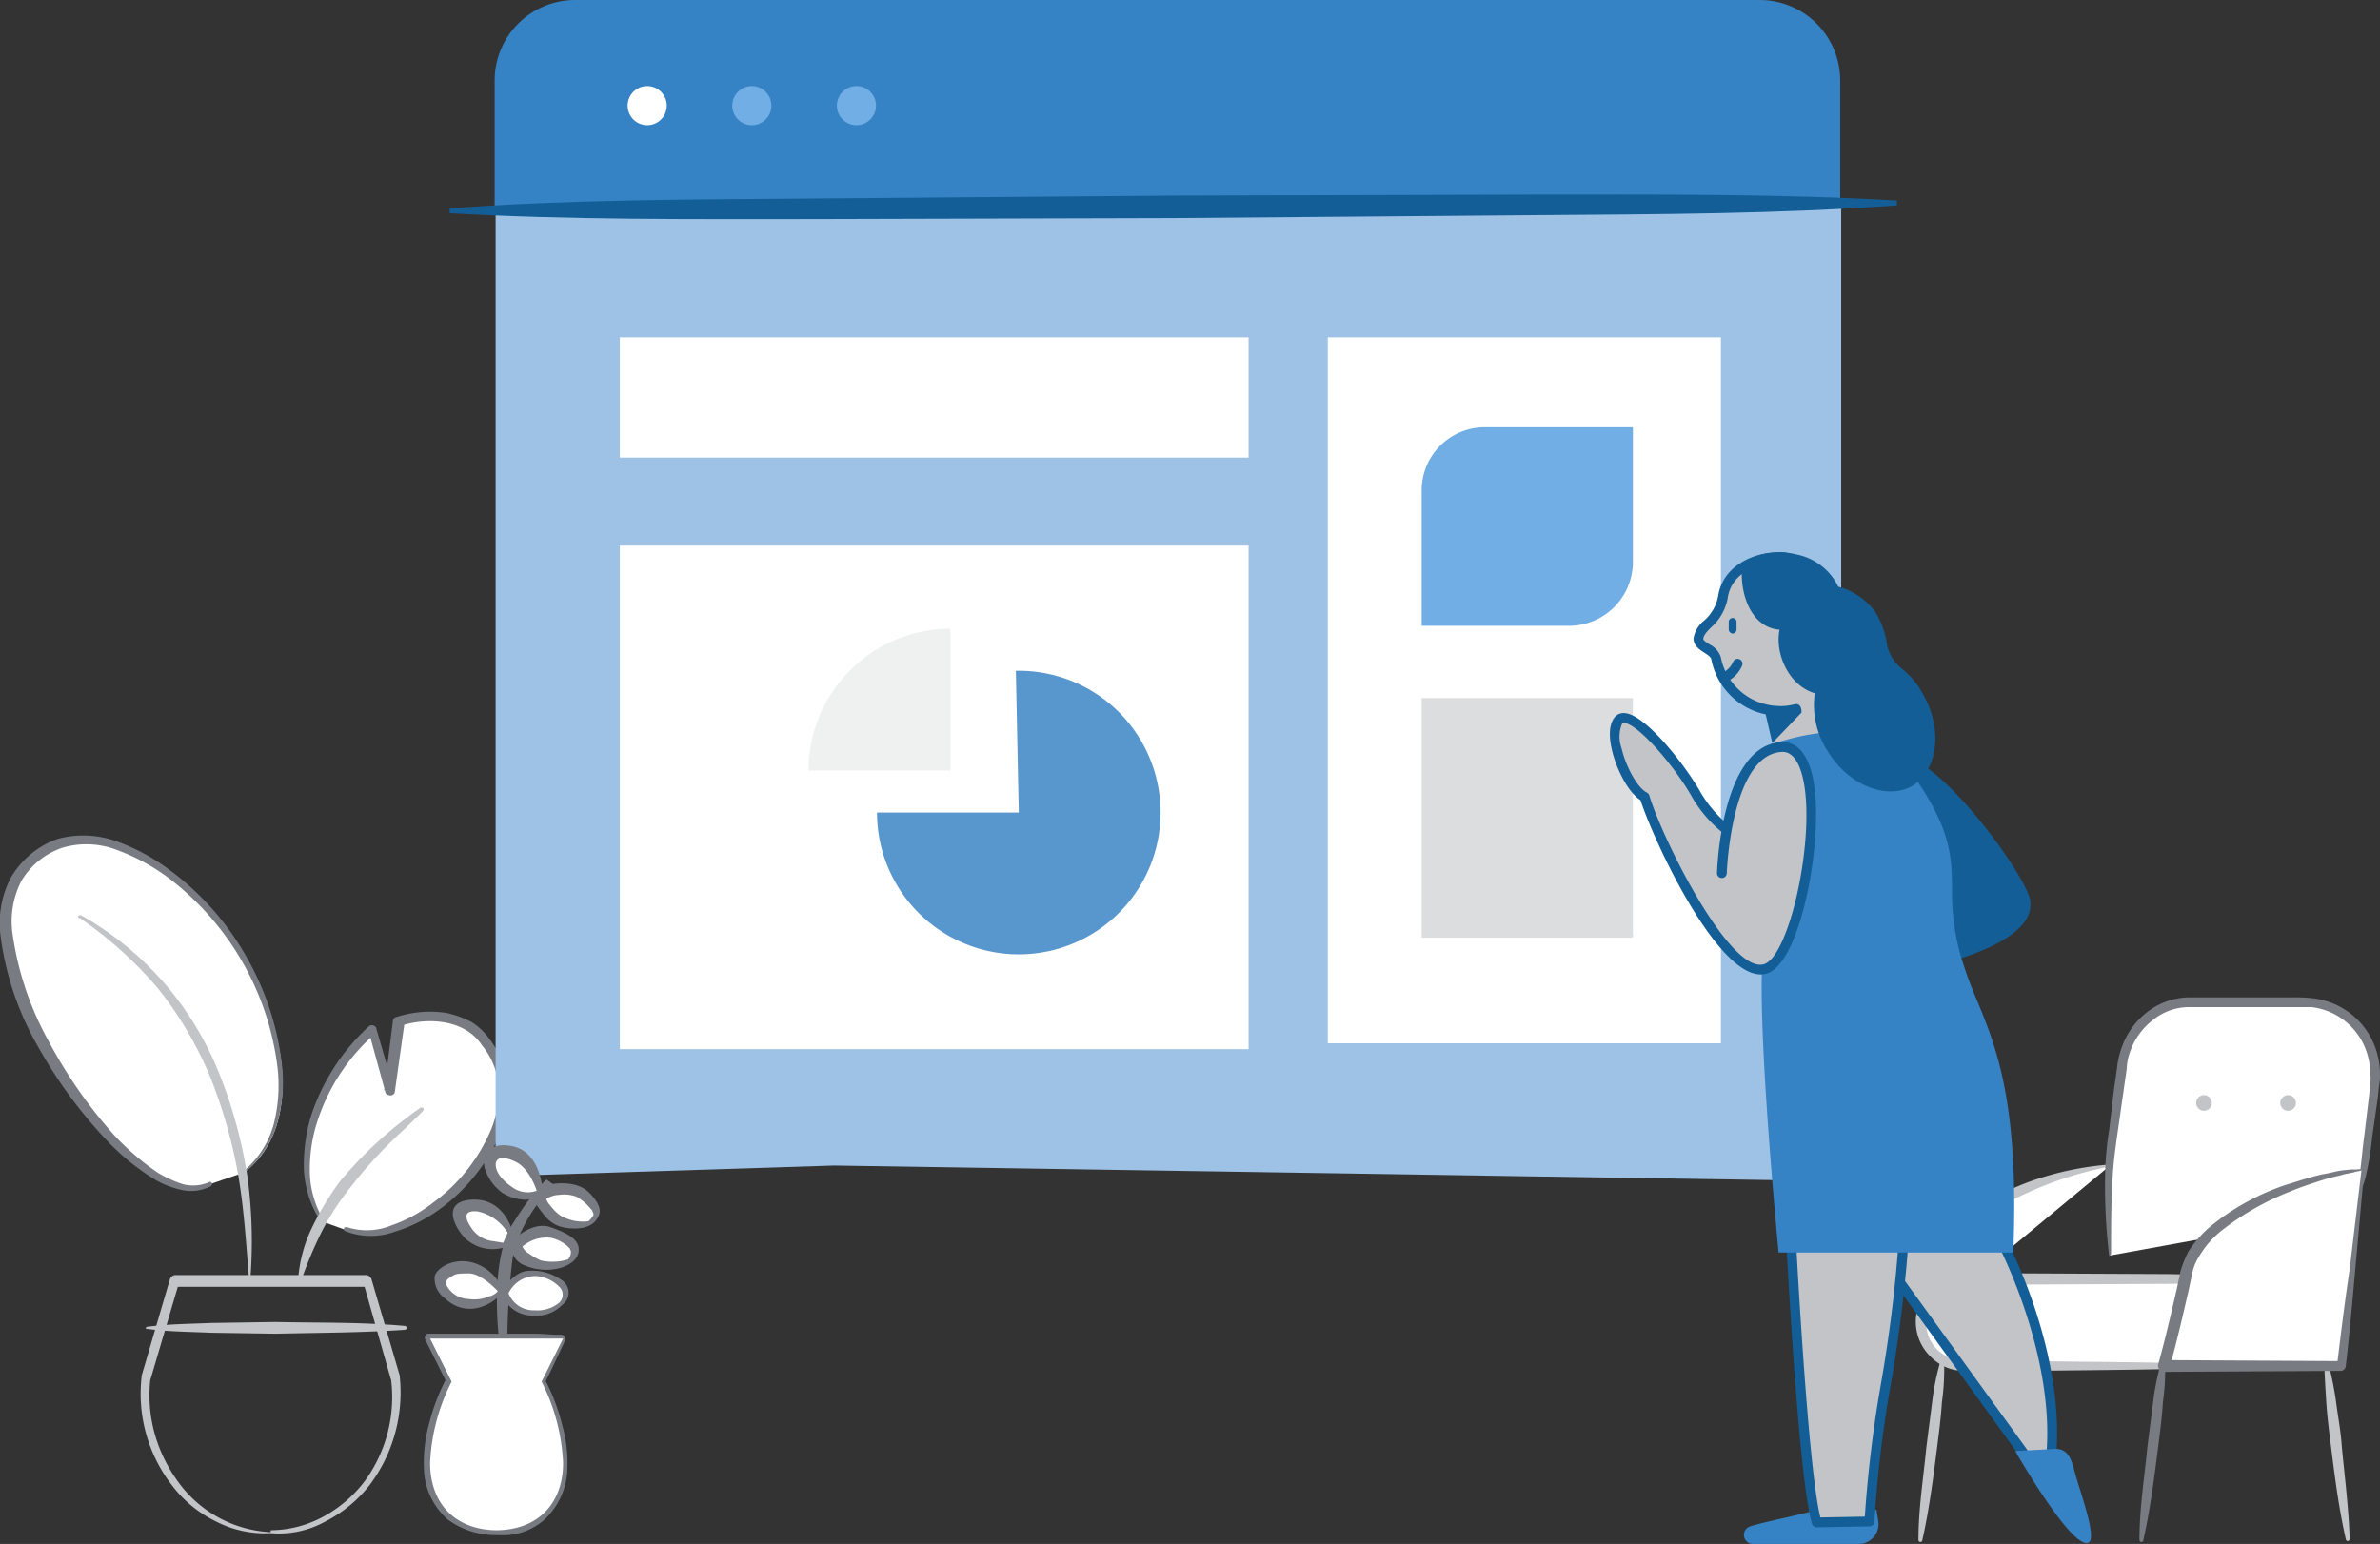 <svg xmlns="http://www.w3.org/2000/svg" xmlns:xlink="http://www.w3.org/1999/xlink" viewBox="0 0 243.383 157.9"><rect x="0" y="0" width="243.383" height="157.9" fill="#333333" stroke="none"/><defs><style>.a{fill:none;}.b{clip-path:url(#a);}.c{fill:#fff;}.d,.k{fill:#c3c4c7;}.e,.i{fill:#787c82;}.f,.j{fill:#3582c4;}.g{fill:#9ec2e6;}.h{fill:#72aee6;}.i,.k{opacity:0.26;}.i,.j,.k{isolation:isolate;}.j{opacity:0.83;}.l{fill:#def1f9;}.m{fill:#135e96;}</style><clipPath id="a" transform="translate(0 0)"><rect class="a" width="243.38" height="157.9"/></clipPath></defs><title>woocommerce-reports</title><g class="b"><path class="c" d="M237.783,138.7l2.3,18.8Z" transform="translate(0 0)"/><path class="d" d="M237.883,138.6a35.6,35.6,0,0,1,1,4.7c.2,1.6.5,3.1.6,4.7.3,3.1.7,6.3.8,9.4a.2.2,0,1,1-.4,0c-.7-3.1-1.1-6.2-1.5-9.4-.2-1.6-.4-3.1-.5-4.7s-.2-3.2-.2-4.7Z" transform="translate(0 0)"/><path class="c" d="M215.783,119.2c-9.4,1.3-17.1,6.1-18,10.5a50.466,50.466,0,0,1-1.3,5.5" transform="translate(0 0)"/><path class="d" d="M215.783,119.3a37.193,37.193,0,0,0-12.6,4.9,11.954,11.954,0,0,0-4.5,4.7c-.2.5-.3.9-.5,1.5l-.4,1.7a21.289,21.289,0,0,1-1.1,3.3c0,.1-.2.1-.3.1s-.1-.1-.1-.2c.1-1.1.3-2.3.5-3.4l.3-1.7a16.692,16.692,0,0,1,.5-1.8,12.914,12.914,0,0,1,5-5.1,25.62,25.62,0,0,1,6.3-2.9,31.43,31.43,0,0,1,6.8-1.3c.1,0,.1,0,.1.1.1.1,0,.1,0,.1Z" transform="translate(0 0)"/><path class="c" d="M215.783,128.4a61.715,61.715,0,0,1,.1-10.7l1.1-8.7a7.308,7.308,0,0,1,7.1-6.5h11.6a7.311,7.311,0,0,1,7.1,8.4l-1.1,8.7a7.414,7.414,0,0,1-2.2,4.5" transform="translate(0 0)"/><path class="e" d="M215.683,128.4a60.482,60.482,0,0,1-.4-8.5,31.255,31.255,0,0,1,.4-4.3l.5-4.2.3-2.1a8.734,8.734,0,0,1,.5-2.2,7.803,7.803,0,0,1,2.6-3.6,7.168,7.168,0,0,1,4.2-1.5h10.6a16.951,16.951,0,0,1,2.2.1,7.72,7.72,0,0,1,6.5,5.6,8.329,8.329,0,0,1,.3,2.2,4.102,4.102,0,0,1-.1,1.1l-.1,1.1-.6,4.2a30.668,30.668,0,0,1-.7,4.2,7.813,7.813,0,0,1-2.2,3.7.212.212,0,0,1-.3-.3,7.418,7.418,0,0,0,1.9-3.6c.2-1.3.3-2.8.5-4.2l.5-4.2.1-1.1a3.352,3.352,0,0,0,0-1,6.929,6.929,0,0,0-.3-2,6.764,6.764,0,0,0-5.7-4.8h-12.6a5.876,5.876,0,0,0-3.6,1.3,7.031,7.031,0,0,0-2.3,3.1,5.847,5.847,0,0,0-.4,1.9l-.3,2.1-.6,4.2c-.2,1.4-.4,2.8-.5,4.2-.2,2.8-.2,5.6-.2,8.4,0,.1,0,.1-.1.1-.1.2-.1.2-.1.1Z" transform="translate(0 0)"/><path class="c" d="M228.683,139.7h-27.8a4.4,4.4,0,0,1,0-8.8h27.8a4.375,4.375,0,0,1,4.4,4.4A4.313,4.313,0,0,1,228.683,139.7Z" transform="translate(0 0)"/><path class="d" d="M212.989,140.138c5.231-.057,10.434-.113,15.694-.338a4.375,4.375,0,0,0,4.4-2.7,4.965,4.965,0,0,0-1-5.2,4.523,4.523,0,0,0-2.4-1.4,25.282,25.282,0,0,0-2.7-.1l-5.2-.1-20.9-.1a5.037,5.037,0,0,0-4.6,3.1,4.947,4.947,0,0,0,1.1,5.4,4.805,4.805,0,0,0,2.5,1.4,8.54,8.54,0,0,0,2.034.113c.219-.007.439-.013.666-.013h5.2Q210.393,140.162,212.989,140.138Zm19.494-3.238a4.047,4.047,0,0,1-3.8,2.6v.1c-5.26-.225-10.463-.281-15.694-.338q-2.596-.027-5.206-.062h-5.2a19.292,19.292,0,0,1-2.5-.1,4.333,4.333,0,0,1-2-1.1,3.819,3.819,0,0,1-.8-4.2,4.062,4.062,0,0,1,3.6-2.4l20.9-.1,5.2-.1a10.244,10.244,0,0,0,1.25.05,10.244,10.244,0,0,1,1.25.05,4.273,4.273,0,0,1,2.1,1.1A4.349,4.349,0,0,1,232.483,136.9Z" transform="translate(0 0)"/><path class="c" d="M241.683,119.6c-9.4,1.3-17.1,6.1-18,10.5s-2.3,9.6-2.3,9.6h18.1Z" transform="translate(0 0)"/><path class="e" d="M240.883,129.5l.9-10a5.283,5.283,0,0,1-1.3.1l-1,.1c-.35.05-.675.125-1,.2s-.65.15-1,.2c-1.05.242-2.035.55-3.06.87-.244.076-.49.153-.74.23a24.345,24.345,0,0,0-7.1,3.8,11.493,11.493,0,0,0-2.8,3,11.918,11.918,0,0,0-.8,2l-.4,1.9c-.6,2.6-1.2,5.2-1.9,7.7v.1a.645.645,0,0,0,.6.6l18.1-.1a.536.536,0,0,0,.5-.5C240.283,136.3,240.583,132.9,240.883,129.5Zm.2-9.7a3.11,3.11,0,0,0,.4-.1l-1.2,10.1c-.475,3.133-.859,6.265-1.239,9.398l-16.969-.094c.619-2.285,1.163-4.644,1.708-7.004h0l.4-1.9a5.094,5.094,0,0,1,.7-1.7,9.521,9.521,0,0,1,2.5-2.8,27.631,27.631,0,0,1,6.7-3.8c1.2-.5,2.4-.9,3.7-1.3.3-.1.625-.175.95-.25s.65-.15.95-.25l1-.2A3.107,3.107,0,0,1,241.083,119.8Zm-19.008,19.304-.692-.004.5.7Q221.98,139.453,222.075,139.104Zm16.969.094c-.021.167-.041.335-.061.502l.5-.5Z" transform="translate(0 0)"/><path class="c" d="M198.683,138.7l-2.2,18.8Z" transform="translate(0 0)"/><path class="d" d="M198.783,138.7a24.319,24.319,0,0,1-.2,4.7c-.1,1.6-.3,3.1-.5,4.7-.4,3.1-.8,6.3-1.5,9.4a.2.2,0,0,1-.4,0c0-3.2.5-6.3.8-9.4.2-1.6.4-3.1.6-4.7a26.284,26.284,0,0,1,1-4.7c.1-.1.1-.1.2,0Z" transform="translate(0 0)"/><path class="c" d="M221.283,138.7l-2.3,18.8Z" transform="translate(0 0)"/><path class="e" d="M221.383,138.7a24.319,24.319,0,0,1-.2,4.7c-.1,1.6-.3,3.1-.5,4.7-.4,3.1-.8,6.3-1.5,9.4a.2.2,0,0,1-.4,0c0-3.2.5-6.3.8-9.4.2-1.6.4-3.1.6-4.7a26.282,26.282,0,0,1,1-4.7c0-.1.1-.1.2,0Z" transform="translate(0 0)"/><path class="d" d="M225.383,113.6a.8.8,0,1,0-.8-.8A.8.8,0,0,0,225.383,113.6Z" transform="translate(0 0)"/><path class="d" d="M233.983,113.6a.8.8,0,1,0-.8-.8A.8.8,0,0,0,233.983,113.6Z" transform="translate(0 0)"/><path class="c" d="M24.983,119.9c5-3.8,5.2-12,.6-21.1s-17.6-18.3-23.6-9.2,12.2,35.5,19.8,31.4" transform="translate(0 0)"/><path class="e" d="M24.883,119.8a9.556,9.556,0,0,0,3.1-4.8,16.108,16.108,0,0,0,.4-5.8,28.692,28.692,0,0,0-3.7-11,28.745,28.745,0,0,0-7.7-8.6,20.829,20.829,0,0,0-5.1-2.7,8.644,8.644,0,0,0-5.5-.2,7.754,7.754,0,0,0-4.2,3.4,9.017,9.017,0,0,0-.9,5.4,31.823,31.823,0,0,0,3.7,11,48.662,48.662,0,0,0,6.7,9.6,26.706,26.706,0,0,0,4.4,3.8,12.271,12.271,0,0,0,2.6,1.2,4.146,4.146,0,0,0,2.7-.2c.1-.1.2,0,.3.1a.367.367,0,0,1-.1.3,4.451,4.451,0,0,1-3,.4,9.612,9.612,0,0,1-2.8-1.1,24.463,24.463,0,0,1-4.7-3.8,47.711,47.711,0,0,1-7.1-9.6,30.424,30.424,0,0,1-3.9-11.3,10.046,10.046,0,0,1,1-6.1,9.04,9.04,0,0,1,4.8-4,10.099,10.099,0,0,1,6.2.3,20.991,20.991,0,0,1,5.3,2.9,28.395,28.395,0,0,1,7.9,9,28.734,28.734,0,0,1,3.6,11.4,15.238,15.238,0,0,1-.7,6,10.536,10.536,0,0,1-3.5,4.8h-.1c.3-.3.3-.3.3-.4Z" transform="translate(0 0)"/><path class="c" d="M32.883,124.9c-3.2-5.2-1.1-13.9,5.2-19.5l1.8,6.2.9-7.1c2.4-.8,6.2-.8,8.2,1.4,8.4,8.9-6.7,22.9-13.6,19.9" transform="translate(0 0)"/><path class="e" d="M32.783,124.9a10.694,10.694,0,0,1-1.7-5.2,17.325,17.325,0,0,1,.7-5.5,21.458,21.458,0,0,1,5.9-9.2.483.483,0,0,1,.7,0c.1.1.1.1.1.2l1.8,6.2-1,.1.9-7.1a.43.43,0,0,1,.4-.4,11.086,11.086,0,0,1,5.1-.4,10.639,10.639,0,0,1,2.5.9,6.558,6.558,0,0,1,1.9,1.8,9.555,9.555,0,0,1,1.9,4.8,10.61,10.61,0,0,1-.9,5,18.868,18.868,0,0,1-6.3,7.7,15.673,15.673,0,0,1-4.5,2.2,7.173,7.173,0,0,1-5-.1c-.1,0-.1-.2-.1-.3s.2-.1.3-.1a6.636,6.636,0,0,0,4.6-.2,14.396,14.396,0,0,0,4.2-2.3,17.859,17.859,0,0,0,5.9-7.4,10.229,10.229,0,0,0,.8-4.5,7.405,7.405,0,0,0-1.7-4.2c-1.7-2.6-5.4-2.9-8.3-2l.4-.4-1,7.1a.441.441,0,0,1-.6.4.43.43,0,0,1-.4-.4l-1.7-6.2.8.2a20.163,20.163,0,0,0-5.9,8.7,15.81,15.81,0,0,0-.9,5.2,9.935,9.935,0,0,0,1.3,5.1v.1c-.1.3-.2.3-.2.2Z" transform="translate(0 0)"/><path class="d" d="M25.319,128.954q.08,1.02.164,2.046c.1.1.2.1.1,0a48.806,48.806,0,0,0-.3-10.8,48.134,48.134,0,0,0-2.9-10.5,32.779,32.779,0,0,0-5.7-9.3,32.592,32.592,0,0,0-8.4-6.8.367.367,0,0,0-.3.1c0,.1,0,.2.2.2a40.974,40.974,0,0,1,7.9,7.1,37.726,37.726,0,0,1,5.4,9.1,51.624,51.624,0,0,1,2.9,10.2C24.869,123.215,25.092,126.064,25.319,128.954Zm6.564-3.354a14.39,14.39,0,0,0-1.4,5.4.349.349,0,0,0,.2.1.098.098,0,0,0,.1-.1,43.98,43.98,0,0,1,2.1-5,26.567,26.567,0,0,1,2.9-4.5,45.983,45.983,0,0,1,5.522-5.972c.663-.637,1.327-1.276,1.978-1.928a.325.325,0,0,1,.022-.1c.022-.067.044-.133-.022-.2a.327.327,0,0,1-.1-.022c-.067-.022-.133-.045-.2.022a41.544,41.544,0,0,0-8.2,7.5A29.172,29.172,0,0,0,31.883,125.6Z" transform="translate(0 0)"/><path class="d" d="M22.083,155.6a10.913,10.913,0,0,0,5.6,1.2,9.817,9.817,0,0,0,5.6-1.2,13.553,13.553,0,0,0,4.5-3.7,15.75,15.75,0,0,0,3.1-11.1v-.1l-2.9-9.9a.664.664,0,0,0-.5-.4h-19.6a.664.664,0,0,0-.5.4l-2.9,9.9v.1a15.281,15.281,0,0,0,3.1,11.1A12.446,12.446,0,0,0,22.083,155.6Zm11-.5a11.431,11.431,0,0,1-5.4,1.4v.2a12.425,12.425,0,0,1-9.5-5.2,15.412,15.412,0,0,1-2.4-5,14.649,14.649,0,0,1-.4-5.5v.1l2.8-9.5h19.1l2.7,9.5V141a14.57,14.57,0,0,1-2.7,10.5A13.208,13.208,0,0,1,33.083,155.1Z" transform="translate(0 0)"/><path class="d" d="M14.983,135.7c2.2-.3,4.4-.3,6.6-.4l6.6-.1c4.4.1,8.8,0,13.2.4a.2.2,0,1,1,0,.4c-4.4.3-8.8.3-13.2.4l-6.6-.1c-2.2-.1-4.4-.1-6.6-.4-.1,0-.1-.1,0-.2Z" transform="translate(0 0)"/><path class="f" d="M50.583,21.1V8.2a8.237,8.237,0,0,1,8.2-8.2h121.2a8.237,8.237,0,0,1,8.2,8.2v13h-137.6Z" transform="translate(0 0)"/><path class="g" d="M50.683,120.3V21.1h137.6v99.7l-103-1.6" transform="translate(0 0)"/><path class="c" d="M175.983,106.7h-40.2V34.5h40.2" transform="translate(0 0)"/><path class="h" d="M160.383,64h-15V50.1a6.445,6.445,0,0,1,6.4-6.4h15.2V57.4A6.53,6.53,0,0,1,160.383,64Z" transform="translate(0 0)"/><path class="i" d="M166.783,95.9h-21.4V71.4h21.6V95.6C167.083,95.8,166.983,95.9,166.783,95.9Z" transform="translate(0 0)"/><path class="c" d="M63.383,46.8h64.3V34.5h-64.3Zm0,60.5h64.3V55.8h-64.3Z" transform="translate(0 0)"/><path class="j" d="M104.183,83.1h-14.5a14.5,14.5,0,1,0,14.5-14.5h-.3Z" transform="translate(0 0)"/><path class="k" d="M97.183,78.8V64.3a14.51,14.51,0,0,0-14.5,14.5Z" transform="translate(0 0)"/><path class="c" d="M66.183,12.8a2,2,0,1,0-2-2A2,2,0,0,0,66.183,12.8Z" transform="translate(0 0)"/><path class="h" d="M76.883,12.8a2,2,0,1,0-2-2A2,2,0,0,0,76.883,12.8Z" transform="translate(0 0)"/><path class="h" d="M87.583,12.8a2,2,0,1,0-2-2A2,2,0,0,0,87.583,12.8Z" transform="translate(0 0)"/><path class="l" d="M193.983,20.8l-147.9.7Z" transform="translate(0 0)"/><path class="m" d="M193.983,21c-12.3.9-24.6.9-37,1l-37,.3-37,.1c-12.3,0-24.7.1-37-.6v-.5c12.3-.9,24.6-.9,37-1l37-.3,37-.1c12.3,0,24.7-.1,37,.6Z" transform="translate(0 0)"/><path class="c" d="M51.183,132.2a4.23,4.23,0,0,0-2.9-2.5,4.098,4.098,0,0,0-2.6.4,1.081,1.081,0,0,0-.4,1.6,3.795,3.795,0,0,0,2.3,1.4A4.022,4.022,0,0,0,51.183,132.2Z" transform="translate(0 0)"/><path class="c" d="M58.183,128.9a1.178,1.178,0,0,0,.3-1.7,3.539,3.539,0,0,0-2.4-1.3,4.459,4.459,0,0,0-3.5,1.4,4.269,4.269,0,0,0,3.2,2.1A4.491,4.491,0,0,0,58.183,128.9Z" transform="translate(0 0)"/><path class="c" d="M60.283,125.1a1.146,1.146,0,0,0,.7-1.6,3.484,3.484,0,0,0-2.1-1.8,4.375,4.375,0,0,0-3.7.5,4.178,4.178,0,0,0,2.6,2.8A3.624,3.624,0,0,0,60.283,125.1Z" transform="translate(0 0)"/><path class="c" d="M52.383,127.2a3.948,3.948,0,0,0-1.9-3.3,4.31,4.31,0,0,0-2.6-.5,1.091,1.091,0,0,0-.9,1.4,3.636,3.636,0,0,0,1.7,2.1,4.291,4.291,0,0,0,3.7.3Z" transform="translate(0 0)"/><path class="c" d="M54.983,122.2a4.363,4.363,0,0,0-1.3-3.6,4.143,4.143,0,0,0-2.2-.9,1.292,1.292,0,0,0-1.4,1.6,4.079,4.079,0,0,0,1.3,2A4.339,4.339,0,0,0,54.983,122.2Z" transform="translate(0 0)"/><path class="c" d="M58.383,128c0-.1-.1-.2-.1-.3l-.3-.3a4.013,4.013,0,0,0-1.6-.8,3.722,3.722,0,0,0-1.8.2,4.028,4.028,0,0,0-1.156.681,1.505,1.505,0,0,0,.656.719,7.458,7.458,0,0,0,1.2.7,5.405,5.405,0,0,0,2.8-.1A1.135,1.135,0,0,0,58.383,128Z" transform="translate(0 0)"/><path class="c" d="M60.683,124.3a.601.601,0,0,0-.1-.4c0-.1-.1-.2-.2-.3a5.263,5.263,0,0,0-1.4-1.2,3.591,3.591,0,0,0-1.8-.2,2.614,2.614,0,0,0-1.329.415,1.977,1.977,0,0,0,.429.685,4.741,4.741,0,0,0,1,1,4.622,4.622,0,0,0,2.9.6A3.807,3.807,0,0,0,60.683,124.3Z" transform="translate(0 0)"/><path class="e" d="M57.383,136.5a.43.43,0,0,1,.4.4v.2c-.7,1.5-1.4,3-2.1,4.4V141a20.704,20.704,0,0,1,1.8,4.7,14.305,14.305,0,0,1,.5,5.1,7.404,7.404,0,0,1-2.4,4.7,6.423,6.423,0,0,1-4.546,1.5h-.254a8.278,8.278,0,0,1-5-1.6,7.171,7.171,0,0,1-2.4-4.7,14.77,14.77,0,0,1,.5-5.1,20.704,20.704,0,0,1,1.8-4.7v.5l-2.2-4.4a.481.481,0,0,1,.2-.6h7.7c.021,0,1.553.001,3.332,0C55.595,136.399,56.555,136.533,57.383,136.5Z" transform="translate(0 0)"/><path class="c" d="M57.383,131.6a3.879,3.879,0,0,0-2.5-1.1,3.198,3.198,0,0,0-2.881,1.758A2.823,2.823,0,0,0,54.783,134a3.727,3.727,0,0,0,2.5-.7A1.083,1.083,0,0,0,57.383,131.6Z" transform="translate(0 0)"/><path class="f" d="M185.483,154.5c-1.3.4-5.3,1.2-6.5,1.6a.921.921,0,0,0,.3,1.8h10.8a2.025,2.025,0,0,0,2-2.3l-.2-1.2Z" transform="translate(0 0)"/><path class="d" d="M187.983,79.8h-6.1l-1-13.7h7.1Z" transform="translate(0 0)"/><path class="m" d="M194.283,77.9c3-.4,11.2,9.9,12.7,13.8,1.5,4-8.3,6.3-8.3,6.3" transform="translate(0 0)"/><path class="m" d="M198.683,98.5a.5.5,0,0,1-.114-.986c.065-.016,6.468-1.547,7.836-4.109a1.77,1.77,0,0,0,.111-1.529c-1.56-4.054-9.628-13.805-12.166-13.48a.5.5,0,1,1-.133-.991c3.485-.481,11.818,10.438,13.233,14.116a2.757,2.757,0,0,1-.164,2.356c-1.581,2.959-8.208,4.545-8.489,4.61A.462.462,0,0,1,198.683,98.5Z" transform="translate(0 0)"/><path class="d" d="M204.883,127.3s5.7,10.9,4.9,21.3l-.9,2.7-18.1-25" transform="translate(0 0)"/><path class="m" d="M208.883,151.8a.501.501,0,0,1-.405-.207l-18.1-25a.5.5,0,1,1,.81-.586l17.528,24.211.572-1.718c.753-10.122-4.793-20.861-4.85-20.969a.5.5,0,0,1,.887-.463c.235.45,5.757,11.146,4.955,21.569a.503.503,0,0,1-.023.12l-.9,2.7a.501.501,0,0,1-.475.342Zm.9-3.2h0Z" transform="translate(0 0)"/><path class="d" d="M183.083,125.4s1.3,25.9,2.7,30.3l5.4-.1c.3-9.1,3.4-20.7,3.7-32.4" transform="translate(0 0)"/><path class="m" d="M185.783,156.2a.5.5,0,0,1-.477-.349c-1.404-4.41-2.67-29.366-2.723-30.426a.499.499,0,0,1,.474-.524.467.467,0,0,1,.524.474c.013.252,1.249,24.638,2.577,29.818l4.542-.084a128.415,128.415,0,0,1,1.641-13.539,143.591,143.591,0,0,0,2.041-18.383.516.516,0,0,1,.513-.487.5.5,0,0,1,.487.513A144.436,144.436,0,0,1,193.33,141.724a121.527,121.527,0,0,0-1.647,13.893.5.5,0,0,1-.491.483l-5.399.1Z" transform="translate(0 0)"/><path class="m" d="M180.883,72.7a6.741,6.741,0,0,0,2.8-.1.098.098,0,0,1,.1.1l-2.3,2.4-.6-2.6" transform="translate(0 0)"/><path class="m" d="M181.239,75.989l-.783-3.39.476-.11.05-.215a6.378,6.378,0,0,0,2.589-.097l.112-.015a.534.534,0,0,1,.539.538v.176Zm.263-2.755.226.978.957-.999A6.901,6.901,0,0,1,181.502,73.233Z" transform="translate(0 0)"/><path class="d" d="M182.483,57c-3.1-.1-5.9,1.3-6.3,4.1-.4,2.4-2.4,2.9-2.5,4.2,0,.9,1.6,1.1,1.8,2a6.636,6.636,0,0,0,6.3,5.4,5.845,5.845,0,0,0,1.9-.2" transform="translate(0 0)"/><path class="m" d="M181.783,73.2a7.13,7.13,0,0,1-6.787-5.787c-.053-.237-.387-.453-.71-.662-.491-.317-1.103-.712-1.103-1.452a2.921,2.921,0,0,1,1.069-1.82,4.361,4.361,0,0,0,1.438-2.462c.401-2.816,3.144-4.648,6.811-4.518a.5.5,0,0,1-.017,1l-.017,0c-2.594-.083-5.409,1.019-5.789,3.671a5.281,5.281,0,0,1-1.711,3.008c-.422.432-.756.773-.786,1.16.002.143.258.321.647.573a2.231,2.231,0,0,1,1.144,1.28,6.161,6.161,0,0,0,5.841,5.009,5.33,5.33,0,0,0,1.732-.182.5.5,0,0,1,.275.961A6.285,6.285,0,0,1,181.783,73.2Z" transform="translate(0 0)"/><path class="m" d="M176.283,69.8a.5.5,0,0,1-.185-.964,2.267,2.267,0,0,0,1.121-1.122.5.5,0,1,1,.928.371,3.258,3.258,0,0,1-1.678,1.679A.497.497,0,0,1,176.283,69.8Z" transform="translate(0 0)"/><path class="m" d="M177.183,64.8a.43.43,0,0,0,.4-.4v-.8a.4.4,0,1,0-.8,0v.7A.458.458,0,0,0,177.183,64.8Z" transform="translate(0 0)"/><path class="f" d="M196.283,80.2c-3.2-4.8-6.7-6.8-15.1-4.1l-.9,21.4c-.7,6.9,1.6,30.6,1.6,30.6h24c.597-15.312-1.706-20.916-3.702-25.773a39.093,39.093,0,0,1-1.798-5.027,24.255,24.255,0,0,1-.761-6.461C199.58,87.788,199.544,85.154,196.283,80.2Zm17.2,77.6c-1.8.4-7.4-9.4-7.4-9.4l3.7-.2c1.6-.2,2,.8,2.4,2.4.126.464.306,1.043.501,1.67C213.413,154.619,214.351,157.642,213.483,157.8Z" transform="translate(0 0)"/><path class="d" d="M176.383,84.7a12.586,12.586,0,0,1-2.9-3.4c-1.9-3.4-6.8-9.2-8-7.6s.9,6.9,2.7,7.8c1.3,4.3,8.2,18.7,12.3,17.6s7.4-23,1.7-22.7-6.1,12.9-6.1,12.9" transform="translate(0 0)"/><path class="m" d="M180.048,99.657c-4.599,0-10.993-13.789-12.284-17.819-1.266-.802-2.461-3.165-2.918-5.102-.247-1.047-.406-2.476.237-3.335a1.163,1.163,0,0,1,1.063-.47c2.172.145,6.274,5.444,7.773,8.126a12.768,12.768,0,0,0,2.332,2.876c.77-3.648,2.413-7.848,5.904-8.032,1.202-.07,2.767.632,3.351,4.312.932,5.872-1.378,18.428-4.894,19.371A2.213,2.213,0,0,1,180.048,99.657Zm-14.003-25.73a.168.168,0,0,0-.161.073,3.432,3.432,0,0,0-.065,2.506c.472,1.999,1.656,4.082,2.587,4.547a.5.5,0,0,1,.255.303c1.38,4.561,8.221,18.198,11.692,17.261,2.532-.679,5.141-12.105,4.166-18.248-.258-1.625-.884-3.546-2.311-3.469-5.177.273-5.622,12.295-5.626,12.416a.509.509,0,0,1-.516.484.501.501,0,0,1-.484-.516,33.678,33.678,0,0,1,.454-4.221,13.144,13.144,0,0,1-2.984-3.51c-1.78-3.185-5.55-7.531-6.973-7.627Z" transform="translate(0 0)"/><path class="m" d="M196.483,70.7a8.255,8.255,0,0,0-2.1-2.4,4.254,4.254,0,0,1-1.4-2.3,8.566,8.566,0,0,0-1.2-3.4,6.89,6.89,0,0,0-3.8-2.6,6.028,6.028,0,0,0-4.3-3.3,7.259,7.259,0,0,0-5.5.8c-.4,3.2.9,6.7,3.8,6.9-.5,2.4.9,5.7,3.6,6.5a8.679,8.679,0,0,0,1.3,5.9c2.2,3.6,6.2,5.1,8.8,3.5,2.6-1.8,3-6,.8-9.6Z" transform="translate(0 0)"/><path class="e" d="M55.483,121.737s-.162-4.003-3.2-4.537-2.951,1.852-2.626,2.525A4.932,4.932,0,0,0,51.383,122a4.786,4.786,0,0,0,2.45.7A2.808,2.808,0,0,0,55.483,121.737Z" transform="translate(0 0)"/><path class="c" d="M49.983,136.9h7.6l-2.2,4.4a20.226,20.226,0,0,1,2.2,8.3c0,4.2-2.6,6.9-6.9,6.9h.2c-4.3,0-6.9-2.7-6.9-6.9a20.226,20.226,0,0,1,2.2-8.3l-2.2-4.4h6Z" transform="translate(0 0)"/><path class="e" d="M55.905,121.189s2.886-.732,4.378.811,1.013,2.233.816,2.579-.791,1.171-2.716,1.046-2.468-.959-3.509-2.376S55.905,121.189,55.905,121.189Z" transform="translate(0 0)"/><path class="e" d="M52.527,126.78s1.898-1.92,3.756-1.28,2.9,1.283,2.9,2.3-.939,1.551-1.761,1.835a5.599,5.599,0,0,1-3.752-.215,2.119,2.119,0,0,1-1.387-1.819Z" transform="translate(0 0)"/><path class="e" d="M51.46,131.794s1.186-1.833,2.638-1.833a5.171,5.171,0,0,1,3.285.916,1.526,1.526,0,0,1,.1,2.584,3.734,3.734,0,0,1-3.039,1.09,3.409,3.409,0,0,1-2.799-1.509C51.008,132.056,51.46,131.794,51.46,131.794Z" transform="translate(0 0)"/><path class="c" d="M60.683,124.3a.601.601,0,0,0-.1-.4c0-.1-.1-.2-.2-.3a5.263,5.263,0,0,0-1.4-1.2,3.591,3.591,0,0,0-1.8-.2,2.614,2.614,0,0,0-1.329.415,1.977,1.977,0,0,0,.429.685,4.741,4.741,0,0,0,1,1,4.622,4.622,0,0,0,2.9.6A3.807,3.807,0,0,0,60.683,124.3Z" transform="translate(0 0)"/><path class="c" d="M58.383,128c0-.1-.1-.2-.1-.3l-.3-.3a4.013,4.013,0,0,0-1.6-.8,3.722,3.722,0,0,0-1.8.2,4.028,4.028,0,0,0-1.156.681,1.505,1.505,0,0,0,.656.719,7.458,7.458,0,0,0,1.2.7,5.405,5.405,0,0,0,2.8-.1A1.135,1.135,0,0,0,58.383,128Z" transform="translate(0 0)"/><path class="e" d="M52.383,125.883s-.84-3.463-4.254-3.183-1.147,3.596-.265,4.189a4.078,4.078,0,0,0,3.595.712A1.364,1.364,0,0,0,52.383,125.883Z" transform="translate(0 0)"/><path class="e" d="M51.46,132.073a4.667,4.667,0,0,0-2.877-2.873c-2.26-.762-4.138.652-4.138,1.437a2.493,2.493,0,0,0,1.137,2.204,3.541,3.541,0,0,0,3.587.828A4.586,4.586,0,0,0,51.46,132.073Z" transform="translate(0 0)"/><path class="e" d="M51.008,136.7s-.957-7.718,1.375-11.468,3.522-4.598,3.522-4.598l.695.506s-3.717,3.785-4.217,7.841a71.126,71.126,0,0,0-.5,7.719Z" transform="translate(0 0)"/><path class="c" d="M54.883,121.779s-.689-2.226-2.095-2.93-2.095-.449-2.095.272.591,1.554,1.784,2.36A2.691,2.691,0,0,0,54.883,121.779Z" transform="translate(0 0)"/><path class="c" d="M51.917,126.076a4.801,4.801,0,0,0-3.034-2.176c-1.841-.206-1.092,1.074-.648,1.725a3.021,3.021,0,0,0,2.161,1.305l1.063.17Z" transform="translate(0 0)"/><path class="c" d="M57.191,131.6a3.682,3.682,0,0,0-2.411-1.1,3.091,3.091,0,0,0-2.779,1.758A2.736,2.736,0,0,0,54.684,134a3.504,3.504,0,0,0,2.411-.7A1.107,1.107,0,0,0,57.191,131.6Z" transform="translate(0 0)"/><path class="c" d="M50.903,132.045s-1.631-1.811-2.95-1.811-1.348.052-1.859.369-.572.473-.366.958a2.628,2.628,0,0,0,2.136,1.28,3.95,3.95,0,0,0,2.214-.279A1.461,1.461,0,0,0,50.903,132.045Z" transform="translate(0 0)"/></g></svg>
